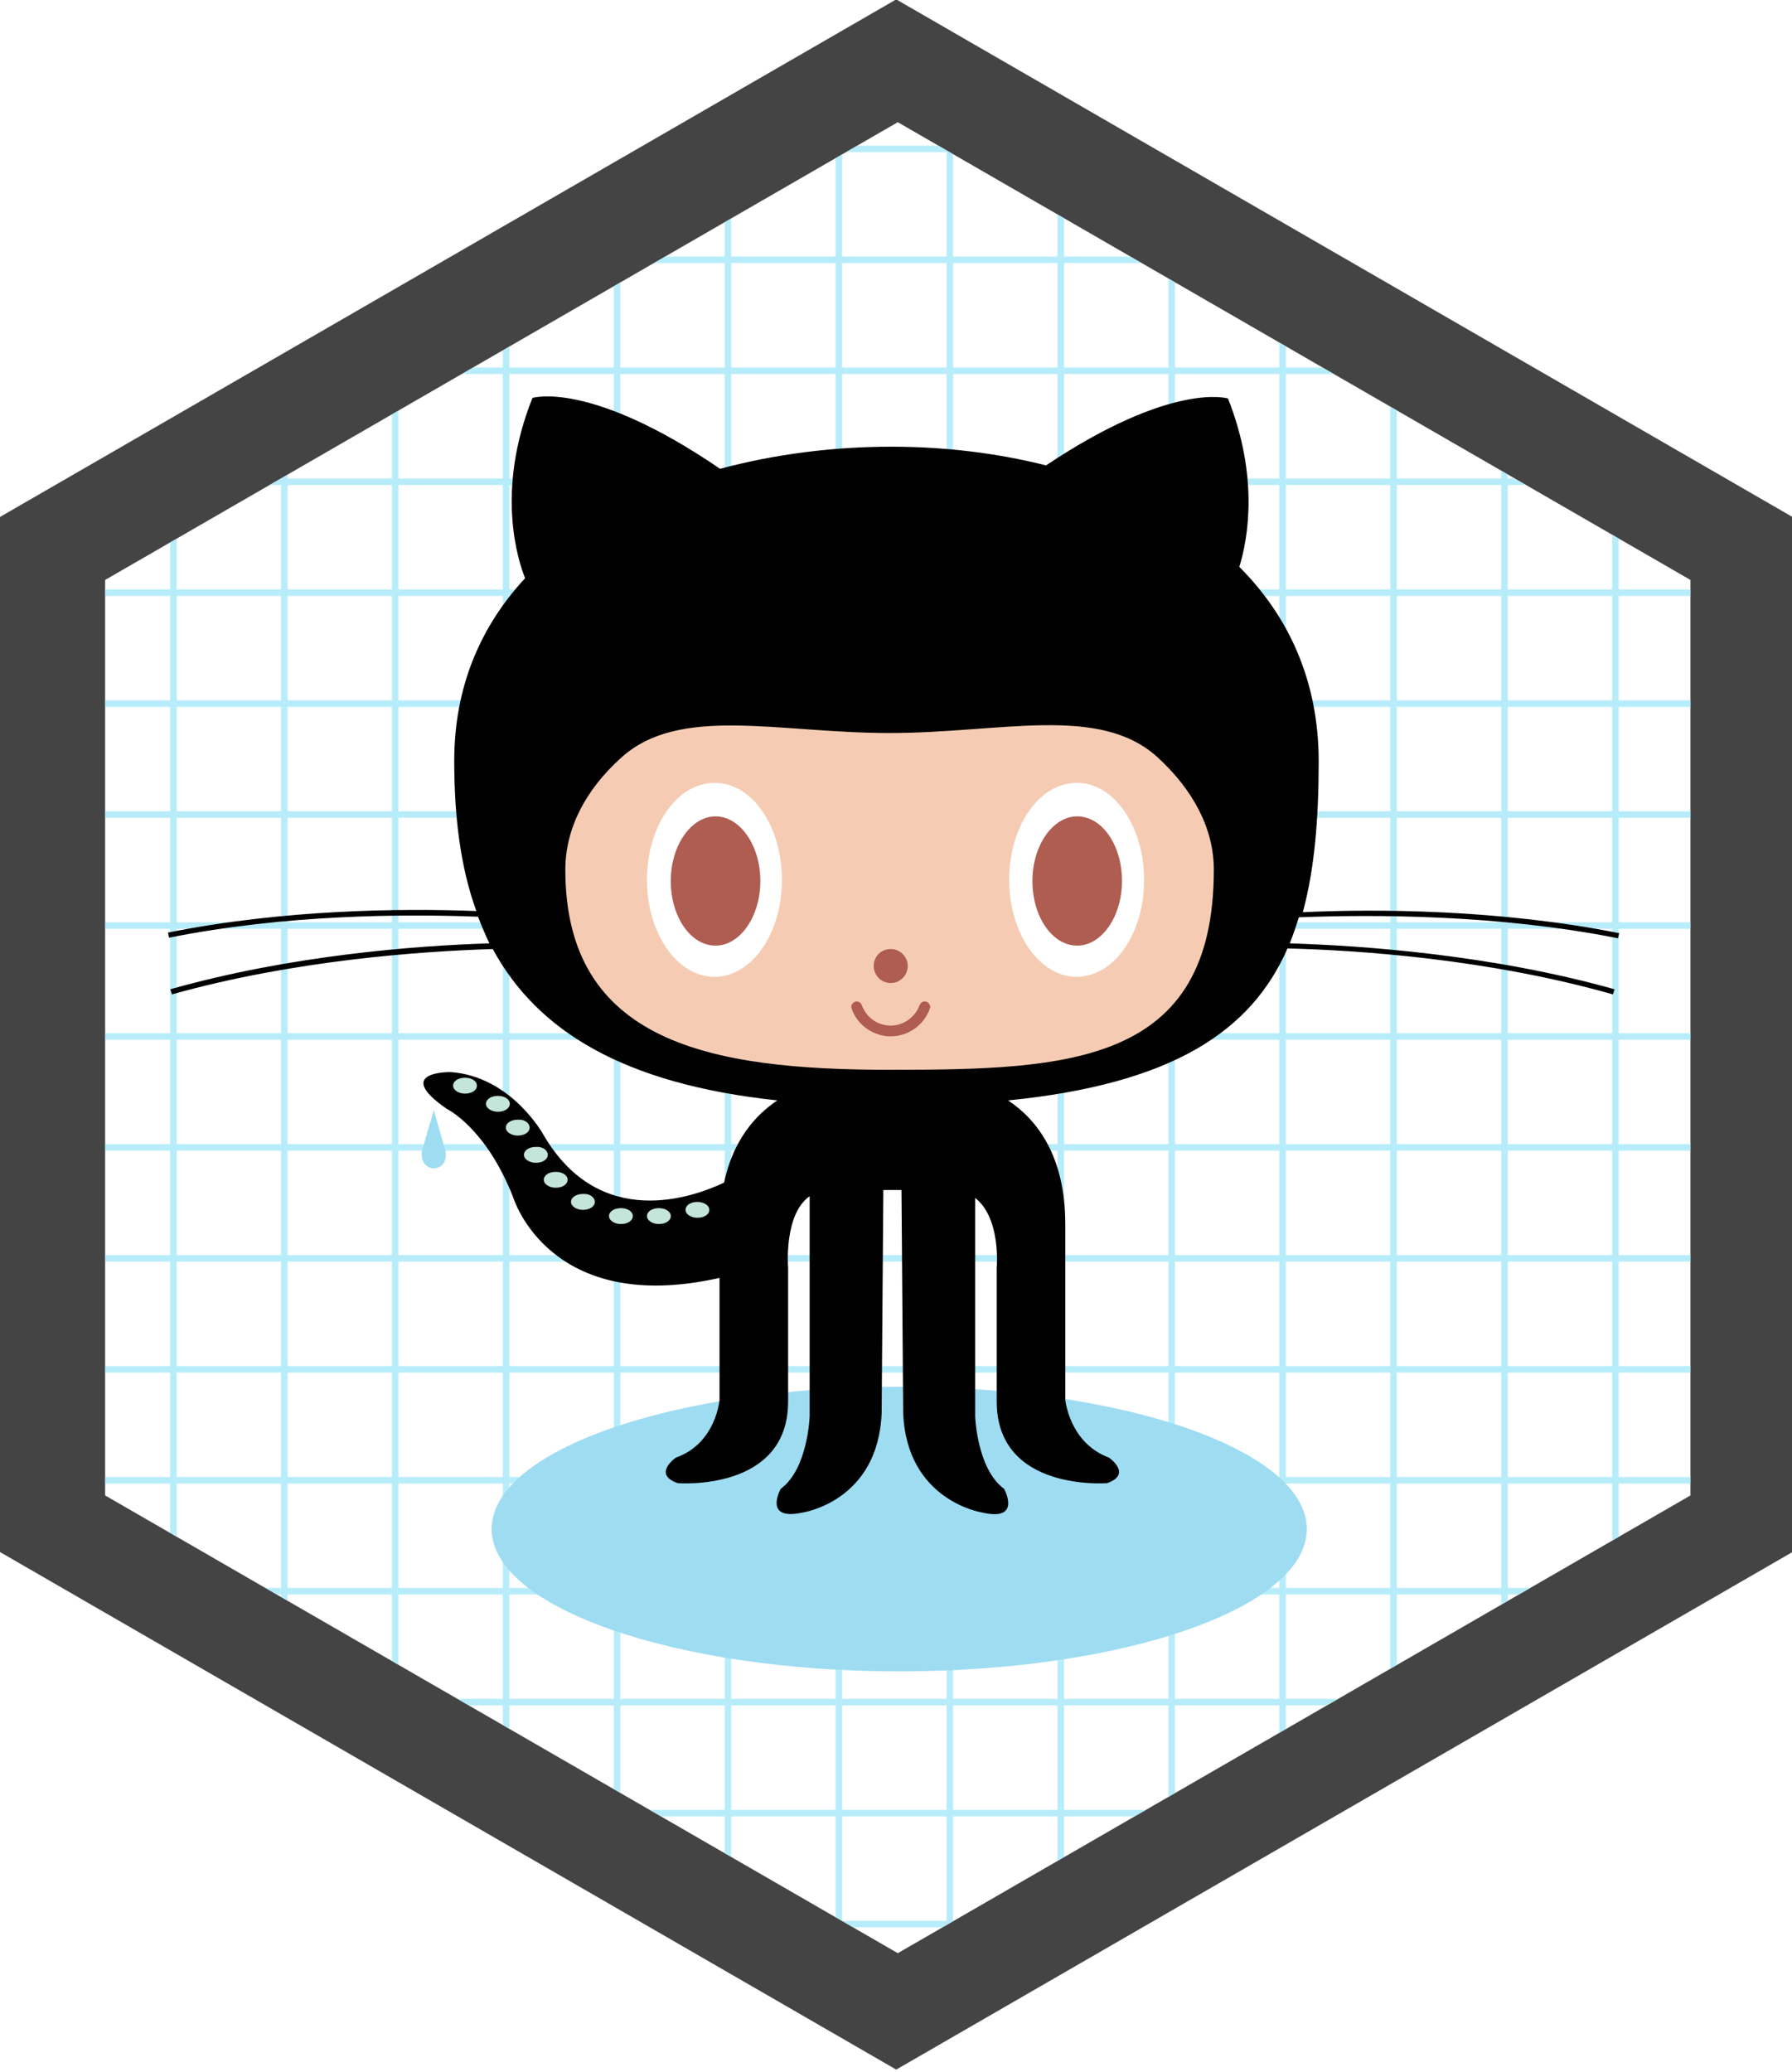 <?xml version="1.0" encoding="UTF-8" standalone="no"?>
<!-- Created with Inkscape (http://www.inkscape.org/) -->

<svg
   xmlns:dc="http://purl.org/dc/elements/1.1/"
   xmlns:cc="http://creativecommons.org/ns#"
   xmlns:rdf="http://www.w3.org/1999/02/22-rdf-syntax-ns#"
   xmlns:svg="http://www.w3.org/2000/svg"
   xmlns="http://www.w3.org/2000/svg"
   xmlns:xlink="http://www.w3.org/1999/xlink"
   xmlns:sodipodi="http://sodipodi.sourceforge.net/DTD/sodipodi-0.dtd"
   xmlns:inkscape="http://www.inkscape.org/namespaces/inkscape"
   width="166.08"
   height="192"
   viewBox="0 0 43.942 50.8"
   version="1.1"
   id="svg8"
   inkscape:version="0.92.3 (2405546, 2018-03-11)"
   sodipodi:docname="GitHub.svg">
  <defs
     id="defs2">
    <pattern
       inkscape:collect="always"
       xlink:href="#p1-2"
       id="pattern6614"
       patternTransform="matrix(0.032,0,0,0.032,23.211,274.25)" />
    <pattern
       id="p1"
       patternUnits="userSpaceOnUse"
       x="0"
       y="0"
       width="85"
       height="85"
       patternTransform="translate(1366,1024) rotate(360 0 0)">
      <path
         fill="#99e4f9"
         fill-opacity="0.7"
         d="M0 0H85v5H5V85H0z"
         id="path2809" />
    </pattern>
    <pattern
       patternTransform="translate(1366,1024) rotate(360 0 0)"
       height="85"
       width="85"
       y="0"
       x="0"
       patternUnits="userSpaceOnUse"
       id="p1-2">
      <path
         id="path6573"
         d="M0 0H85v5H5V85H0z"
         fill-opacity="0.7"
         fill="#99e4f9" />
    </pattern>
    <clipPath
       clipPathUnits="userSpaceOnUse"
       id="clipPath6634">
      <path
         inkscape:label="Clipper"
         transform="matrix(0.199,0,0,0.199,2.578,234.981)"
         d="M 195.347,240.608 97.674,297 -3.7838365e-6,240.608 -3.2873954e-6,127.824 97.674,71.432 195.347,127.824 Z"
         inkscape:randomized="0"
         inkscape:rounded="0"
         inkscape:flatsided="true"
         sodipodi:arg2="1.0471976"
         sodipodi:arg1="0.52359878"
         sodipodi:r2="97.673744"
         sodipodi:r1="112.78392"
         sodipodi:cy="184.21606"
         sodipodi:cx="97.673737"
         sodipodi:sides="6"
         id="path6636"
         style="fill:#00ffff;fill-opacity:1;stroke-width:0.208"
         sodipodi:type="star" />
    </clipPath>
    <clipPath
       id="b">
      <g
         class="x"
         id="use1619"
         transform="matrix(0.058,0,0,0.058,2351.682,1975.751)">
        <path
           id="path2884"
           d="m 549,679 c 9,0 16,3 21,9 6,6 9,13 9,22 0,8 -3,15 -9,22 -25,21 -52,37 -82,49 -30,11 -62,17 -95,17 -75,0 -139,-26 -192,-80 -53,-53 -80,-117 -80,-192 0,-75 27,-139 80,-192 53,-53 117,-80 192,-80 33,0 65,6 95,17 30,11 58,28 82,49 7,6 11,14 11,23 0,9 -3,16 -9,22 -6,6 -13,9 -21,9 -7,0 -14,-2 -19,-7 -39,-34 -86,-52 -139,-52 -59,0 -108,21 -149,62 -41,41 -62,91 -62,149 0,59 21,108 62,149 41,41 91,62 149,62 25,0 50,-5 74,-14 24,-9 45,-22 64,-38 5,-4 11,-6 19,-6 z M 783,526 C 783,634 745,727 668,803 592,879 499,917 392,917 284,917 192,879 115,803 39,726 0,634 0,526 0,418 38,326 115,250 191,173 283,135 392,135 c 108,0 200,38 276,115 77,76 115,168 115,276 z M 392,176 C 296,176 213,210 144,279 76,347 42,429 42,526 c 0,97 34,179 102,248 69,68 152,103 248,103 96,0 178,-34 247,-103 C 708,705 742,623 742,527 742,430 708,348 639,280 571,211 489,177 392,177 Z m 937,367 -186,-223 c -5,-5 -7,-12 -7,-20 0,-8 3,-16 9,-21 6,-6 13,-9 22,-9 8,0 15,3 21,9 l 181,216 180,-216 c 7,-6 14,-9 22,-9 9,0 16,3 22,9 6,6 9,13 9,22 0,8 -3,15 -7,20 l -187,223 188,225 c 4,6 6,12 6,19 0,9 -3,16 -9,22 -6,6 -13,9 -22,9 -8,0 -15,-3 -20,-9 L 1369,593 1187,810 c -5,6 -12,9 -20,9 -9,0 -16,-3 -22,-9 -6,-6 -9,-13 -9,-21 0,-7 2,-13 6,-18 z m 412,244 c 0,9 -3,16 -9,22 -6,6 -13,9 -22,9 -8,0 -15,-3 -21,-9 -6,-6 -9,-13 -9,-21 V 302 c 0,-8 3,-16 9,-21 6,-6 13,-9 21,-9 9,0 16,3 22,9 6,6 9,13 9,22 v 33 c 49,-42 100,-63 152,-63 58,0 108,21 150,63 10,10 21,23 32,38 11,-15 22,-28 32,-38 42,-42 92,-62 150,-62 59,0 109,21 151,63 41,41 62,92 62,150 v 304 c 0,9 -3,16 -9,22 -6,6 -13,9 -22,9 -8,0 -15,-3 -21,-9 -6,-6 -9,-13 -9,-21 V 488 c 0,-42 -15,-78 -45,-107 -30,-30 -65,-45 -107,-45 -41,0 -77,15 -107,45 -30,30 -45,65 -45,107 v 304 c 0,9 -3,16 -9,22 -6,6 -13,9 -21,9 -9,0 -16,-3 -22,-9 -6,-6 -9,-13 -9,-21 V 489 c 0,-42 -14,-78 -44,-107 -30,-30 -66,-45 -107,-45 -42,0 -78,15 -108,45 -29,30 -44,65 -44,107 z m 861,-243 c 0,59 21,109 63,150 41,42 91,63 150,63 59,0 109,-21 150,-62 42,-41 62,-91 62,-150 0,-59 -20,-109 -62,-150 -41,-42 -91,-62 -150,-62 -59,0 -109,21 -150,63 -42,42 -63,92 -63,150 z m 0,478 c 0,9 -3,16 -9,22 -6,5 -13,8 -21,8 -9,0 -16,-3 -22,-8 -6,-6 -8,-13 -8,-22 V 545 c 0,-75 26,-140 80,-193 53,-53 117,-80 193,-80 75,0 140,27 193,80 54,53 80,118 80,193 0,76 -26,140 -80,193 -53,53 -118,80 -193,80 -76,0 -140,-27 -193,-80 l -20,-19 z M 3170,66 c 0,-8 3,-16 9,-21 6,-6 13,-9 21,-9 9,0 16,3 22,9 6,6 9,13 9,21 v 691 h 50 c 9,0 16,3 22,9 6,6 9,13 9,22 0,9 -3,16 -9,22 -6,6 -13,9 -22,9 h -81 c -8,0 -15,-3 -21,-9 -6,-6 -9,-13 -9,-21 z m 716,448 c -9,-48 -30,-89 -61,-120 -42,-42 -92,-62 -151,-62 -58,0 -108,21 -150,63 -31,31 -52,71 -62,120 z m -56,186 c 9,0 16,3 22,9 5,6 8,13 8,22 0,8 -2,15 -7,21 -51,44 -111,66 -179,66 -75,0 -140,-27 -193,-80 -53,-53 -80,-118 -80,-193 0,-75 27,-140 80,-193 53,-53 118,-80 193,-80 76,0 140,27 194,80 53,53 80,118 80,193 0,9 -3,16 -9,22 -6,6 -13,9 -22,9 h -455 c 10,49 31,89 62,120 42,42 92,63 150,63 27,0 52,-4 75,-13 22,-9 43,-21 62,-37 6,-4 12,-7 19,-7 z m 307,67 c 0,14 -5,26 -15,36 -9,10 -21,15 -36,15 -14,0 -26,-5 -36,-15 -9,-10 -14,-22 -14,-36 0,-14 5,-26 14,-36 10,-10 22,-15 36,-15 15,0 27,5 36,15 10,9 15,21 15,36 z m 515,-68 c 8,0 15,3 21,9 6,6 9,13 9,22 0,9 -3,16 -9,22 -25,21 -52,37 -83,49 -30,11 -62,17 -95,17 -76,0 -140,-27 -194,-80 -53,-53 -80,-118 -80,-193 0,-75 27,-140 80,-193 54,-53 118,-80 194,-80 33,0 65,6 96,17 30,11 57,28 82,49 3,3 5,7 7,11 3,4 4,9 4,13 0,8 -3,16 -9,21 -6,6 -13,9 -22,9 -7,0 -14,-2 -19,-7 -40,-35 -86,-52 -139,-52 -59,0 -109,21 -151,63 -41,41 -62,91 -62,150 0,59 21,109 62,150 42,42 92,63 151,63 25,0 50,-5 74,-14 24,-9 46,-22 65,-38 5,-4 11,-6 18,-6 z m 663,-155 c 0,76 -27,140 -80,193 -54,53 -118,80 -193,80 -76,0 -140,-27 -194,-80 -53,-53 -80,-118 -80,-193 0,-75 27,-140 80,-193 54,-53 118,-80 194,-80 75,0 139,27 193,80 53,53 80,118 80,193 z M 5042,331 c -59,0 -109,21 -151,63 -42,42 -62,92 -62,150 0,59 20,109 62,150 42,42 92,63 151,63 58,0 108,-21 150,-62 41,-41 62,-91 62,-150 0,-59 -21,-109 -62,-150 -42,-42 -92,-62 -150,-62 z m 410,456 c 0,9 -3,16 -9,22 -6,6 -13,9 -22,9 -8,0 -15,-3 -21,-9 -6,-6 -9,-13 -9,-21 V 302 c 0,-8 3,-16 9,-21 6,-6 13,-9 21,-9 9,0 16,3 22,9 6,6 9,13 9,22 v 33 c 49,-42 100,-63 152,-63 58,0 108,21 150,63 10,10 21,23 32,38 11,-15 21,-28 32,-38 42,-42 92,-62 150,-62 59,0 109,21 151,63 41,41 62,92 62,150 v 304 c 0,9 -3,16 -9,22 -6,6 -13,9 -22,9 -8,0 -15,-3 -21,-9 -6,-6 -9,-13 -9,-21 V 488 c 0,-42 -15,-78 -45,-107 -30,-30 -65,-45 -107,-45 -41,0 -77,15 -107,45 -30,30 -45,65 -45,107 v 304 c 0,9 -3,16 -9,22 -6,6 -13,9 -21,9 -9,0 -16,-3 -22,-9 -6,-6 -9,-13 -9,-21 V 489 c 0,-42 -14,-78 -44,-107 -30,-30 -66,-45 -107,-45 -42,0 -78,15 -108,45 -30,30 -44,65 -44,107 z"
           inkscape:connector-curvature="0" />
      </g>
    </clipPath>
  </defs>
  <sodipodi:namedview
     id="base"
     pagecolor="#ffffff"
     bordercolor="#666666"
     borderopacity="1.0"
     inkscape:pageopacity="0.0"
     inkscape:pageshadow="2"
     inkscape:zoom="8.1666667"
     inkscape:cx="63.837544"
     inkscape:cy="88.64352"
     inkscape:document-units="mm"
     inkscape:current-layer="layer1"
     showgrid="false"
     units="px"
     inkscape:window-width="3840"
     inkscape:window-height="2035"
     inkscape:window-x="633"
     inkscape:window-y="-13"
     inkscape:window-maximized="1" />
  <g
     inkscape:label="Layer 1"
     inkscape:groupmode="layer"
     id="layer1"
     transform="translate(0,-246.2)">
    <path
       sodipodi:type="star"
       style="fill:#444444;fill-opacity:1;stroke-width:0.208"
       id="path821"
       sodipodi:sides="6"
       sodipodi:cx="97.673737"
       sodipodi:cy="184.21606"
       sodipodi:r1="112.78392"
       sodipodi:r2="97.673744"
       sodipodi:arg1="0.52359878"
       sodipodi:arg2="1.0471976"
       inkscape:flatsided="true"
       inkscape:rounded="0"
       inkscape:randomized="0"
       d="M 195.347,240.608 97.674,297 -3.7838365e-6,240.608 -3.2873954e-6,127.824 97.674,71.432 195.347,127.824 Z"
       transform="matrix(0.225,0,0,0.225,8.5114655e-7,230.113)"
       inkscape:label="Border Hex" />
    <path
       sodipodi:type="star"
       style="fill:#ffffff;fill-opacity:1;stroke-width:0.208"
       id="path821-6"
       sodipodi:sides="6"
       sodipodi:cx="97.673737"
       sodipodi:cy="184.21606"
       sodipodi:r1="112.78392"
       sodipodi:r2="97.673744"
       sodipodi:arg1="0.52359878"
       sodipodi:arg2="1.0471976"
       inkscape:flatsided="true"
       inkscape:rounded="0"
       inkscape:randomized="0"
       d="M 195.347,240.608 97.674,297 -3.7838365e-6,240.608 -3.2873954e-6,127.824 97.674,71.432 195.347,127.824 Z"
       transform="matrix(0.199,0,0,0.199,2.578,234.981)"
       inkscape:label="Inner Hex" />
    <rect
       width="86.619"
       height="64.933"
       x="-20.098"
       y="241.783"
       id="rect6580"
       style="fill:url(#pattern6614);stroke-width:0.032"
       inkscape:label="Graph Paper"
       clip-path="url(#clipPath6634)" />
    <g
       transform="matrix(0.139,0,0,0.139,4.119,255.914)"
       id="g1656"
       inkscape:label="Octocat">
      <path
         style="fill:#9edcf2"
         inkscape:connector-curvature="0"
         id="path1614"
         d="m 200.9,199.8 c 0,13.9 -32.2,25.1 -71.9,25.1 -39.7,0 -71.9,-11.3 -71.9,-25.1 0,-13.9 32.2,-25.1 71.9,-25.1 39.7,0 71.9,11.2 71.9,25.1 z m 0,0" />
      <path
         style="fill:#7dbce7"
         inkscape:connector-curvature="0"
         id="path1622"
         d="m 200.9,199.8 c 0,13.9 -32.2,25.1 -71.9,25.1 -39.7,0 -71.9,-11.3 -71.9,-25.1 0,-13.9 32.2,-25.1 71.9,-25.1 39.7,0 71.9,11.2 71.9,25.1 z m 0,0"
         clip-path="url(#b)" />
      <path
         style="fill:#9edcf2"
         inkscape:connector-curvature="0"
         id="path1624"
         d="m 46.9,125.9 -2.1,7.2 c 0,0 -0.5,2.6 1.9,3.1 2.6,-0.1 2.4,-2.5 2.2,-3.2 z m 0,0" />
      <path
         style="fill:#010101"
         inkscape:connector-curvature="0"
         id="path1626"
         d="m 255.8,95.6 0.2,-0.9 c -21.1,-4.2 -42.7,-4.3 -55.8,-3.7 2.1,-7.7 2.8,-16.7 2.8,-26.6 0,-14.3 -5.4,-25.7 -14,-34.3 1.5,-4.9 3.5,-15.8 -2,-29.7 0,0 -9.8,-3.1 -32.1,11.8 -8.7,-2.2 -18,-3.3 -27.3,-3.3 -10.2,0 -20.5,1.3 -30.2,3.9 C 74.4,-2.9 64.3,0.3 64.3,0.3 57.7,16.8 61.8,29.1 63,32.1 55.2,40.5 50.5,51.2 50.5,64.3 c 0,9.9 1.1,18.8 3.9,26.5 C 41.2,90.3 20.4,90.5 0,94.6 l 0.2,0.9 c 20.4,-4.1 41.4,-4.2 54.5,-3.7 0.6,1.6 1.3,3.2 2,4.7 -13,0.4 -35.1,2.1 -56.3,8.1 l 0.3,0.9 c 21.4,-6 43.7,-7.6 56.6,-8 7.8,14.4 23,23.8 50.2,26.7 -3.9,2.6 -7.8,7 -9.4,14.5 -5.3,2.5 -21.9,8.7 -31.9,-8.5 0,0 -5.6,-10.2 -16.3,-11 0,0 -10.4,-0.2 -0.7,6.5 0,0 6.9,3.3 11.7,15.6 0,0 6.3,21 36.4,14.2 V 177 c 0,0 -0.6,7.7 -7.7,10.2 0,0 -4.2,2.9 0.3,4.5 0,0 19.5,1.6 19.5,-14.4 v -23.6 c 0,0 -0.8,-9.4 3.8,-12.6 v 38.8 c 0,0 -0.3,9.3 -5.1,12.8 0,0 -3.2,5.7 3.8,4.2 0,0 13.4,-1.9 14,-17.6 l 0.3,-39.3 h 3.2 l 0.3,39.3 c 0.6,15.6 14,17.6 14,17.6 7,1.6 3.8,-4.2 3.8,-4.2 -4.8,-3.5 -5.1,-12.8 -5.1,-12.8 v -38.5 c 4.6,3.6 3.8,12.3 3.8,12.3 v 23.6 c 0,16 19.5,14.4 19.5,14.4 4.5,-1.6 0.3,-4.5 0.3,-4.5 -7,-2.6 -7.7,-10.2 -7.7,-10.2 v -31 c 0,-12.1 -5.1,-18.5 -10.1,-21.8 29,-2.9 42.9,-12.2 49.3,-26.8 12.7,0.3 35.6,1.9 57.4,8.1 l 0.3,-0.9 c -21.7,-6.1 -44.4,-7.7 -57.3,-8.1 0.6,-1.5 1.1,-3 1.6,-4.6 13.4,-0.5 35.1,-0.5 56.3,3.7 z m 0,0" />
      <path
         style="fill:#f5ccb3"
         inkscape:connector-curvature="0"
         id="path1628"
         d="m 174.6,63.7 c 6.2,5.7 9.9,12.5 9.9,19.8 0,34.4 -25.6,35.3 -57.2,35.3 -31.6,0 -57.2,-4.8 -57.2,-35.3 0,-7.3 3.6,-14.1 9.8,-19.7 10.3,-9.4 27.7,-4.4 47.4,-4.4 19.7,0 37,-5.1 47.3,4.3 z m 0,0" />
      <path
         style="fill:#ffffff"
         inkscape:connector-curvature="0"
         id="path1630"
         d="m 108.3,85.3 c 0,9.5 -5.3,17.1 -11.9,17.1 -6.6,0 -11.9,-7.7 -11.9,-17.1 0,-9.5 5.3,-17.1 11.9,-17.1 6.6,-0.1 11.9,7.6 11.9,17.1 z m 0,0" />
      <path
         style="fill:#af5c51"
         inkscape:connector-curvature="0"
         id="path1632"
         d="m 104.5,85.5 c 0,6.3 -3.6,11.4 -7.9,11.4 -4.4,0 -7.9,-5.1 -7.9,-11.4 0,-6.3 3.6,-11.4 7.9,-11.4 4.3,0 7.9,5.1 7.9,11.4 z m 0,0" />
      <path
         style="fill:#ffffff"
         inkscape:connector-curvature="0"
         id="path1634"
         d="m 172.2,85.3 c 0,9.5 -5.3,17.1 -11.9,17.1 -6.6,0 -11.9,-7.7 -11.9,-17.1 0,-9.5 5.3,-17.1 11.9,-17.1 6.5,-0.1 11.9,7.6 11.9,17.1 z m 0,0" />
      <path
         style="fill:#af5c51"
         inkscape:connector-curvature="0"
         id="path1636"
         d="m 168.3,85.5 c 0,6.3 -3.6,11.4 -7.9,11.4 -4.4,0 -7.9,-5.1 -7.9,-11.4 0,-6.3 3.6,-11.4 7.9,-11.4 4.4,0 7.9,5.1 7.9,11.4 z m 0,0 m -37.8,15 c 0,1.6 -1.3,3 -3,3 -1.6,0 -3,-1.3 -3,-3 0,-1.7 1.3,-3 3,-3 1.6,0 3,1.3 3,3 z m 0,0 m -9.9,7.5 c -0.2,-0.5 0.1,-1 0.6,-1.2 0.5,-0.2 1,0.1 1.2,0.6 0.8,2.2 2.8,3.6 5.1,3.6 2.3,0 4.3,-1.5 5.1,-3.6 0.2,-0.5 0.7,-0.8 1.2,-0.6 0.5,0.2 0.8,0.7 0.6,1.2 -1,2.9 -3.8,4.9 -6.9,4.9 -3.1,0 -5.9,-2 -6.9,-4.9 z m 0,0" />
      <path
         style="fill:#c4e5d9"
         inkscape:connector-curvature="0"
         id="path1638"
         d="m 54.5,121.6 c 0,0.8 -0.9,1.4 -2.1,1.4 -1.1,0 -2.1,-0.6 -2.1,-1.4 0,-0.8 0.9,-1.4 2.1,-1.4 1.2,0 2.1,0.6 2.1,1.4 z m 0,0 m 5.8,3.2 c 0,0.8 -0.9,1.4 -2.1,1.4 -1.1,0 -2.1,-0.6 -2.1,-1.4 0,-0.8 0.9,-1.4 2.1,-1.4 1.2,0 2.1,0.6 2.1,1.4 z m 0,0 m 3.5,4.2 c 0,0.8 -0.9,1.4 -2.1,1.4 -1.1,0 -2.1,-0.6 -2.1,-1.4 0,-0.8 0.9,-1.4 2.1,-1.4 1.2,-0.1 2.1,0.6 2.1,1.4 z m 0,0 m 3.2,4.8 c 0,0.8 -0.9,1.4 -2.1,1.4 -1.1,0 -2.1,-0.6 -2.1,-1.4 0,-0.8 0.9,-1.4 2.1,-1.4 1.2,-0.1 2.1,0.6 2.1,1.4 z m 0,0 m 3.5,4.4 c 0,0.8 -0.9,1.4 -2.1,1.4 -1.1,0 -2.1,-0.6 -2.1,-1.4 0,-0.8 0.9,-1.4 2.1,-1.4 1.2,0 2.1,0.6 2.1,1.4 z m 0,0 m 4.8,3.9 c 0,0.8 -0.9,1.4 -2.1,1.4 -1.1,0 -2.1,-0.6 -2.1,-1.4 0,-0.8 0.9,-1.4 2.1,-1.4 1.2,-0.1 2.1,0.6 2.1,1.4 z m 0,0 m 6.7,2.5 c 0,0.8 -0.9,1.4 -2.1,1.4 -1.1,0 -2.1,-0.6 -2.1,-1.4 0,-0.8 0.9,-1.4 2.1,-1.4 1.2,0 2.1,0.6 2.1,1.4 z m 0,0 m 6.7,0 c 0,0.8 -0.9,1.4 -2.1,1.4 -1.1,0 -2.1,-0.6 -2.1,-1.4 0,-0.8 0.9,-1.4 2.1,-1.4 1.2,0 2.1,0.6 2.1,1.4 z m 0,0 m 6.8,-1.1 c 0,0.8 -0.9,1.4 -2.1,1.4 -1.1,0 -2.1,-0.6 -2.1,-1.4 0,-0.8 0.9,-1.4 2.1,-1.4 1.1,0 2.1,0.6 2.1,1.4 z m 0,0" />
    </g>
  </g>
  <style
     id="style6571"
     type="text/css"><![CDATA[.x{font:20px verdana;fill:#fff;stroke:#555;stroke-width:20px;opacity:0.35;}.o{stroke:none;opacity:0.01;}]]></style>
</svg>
